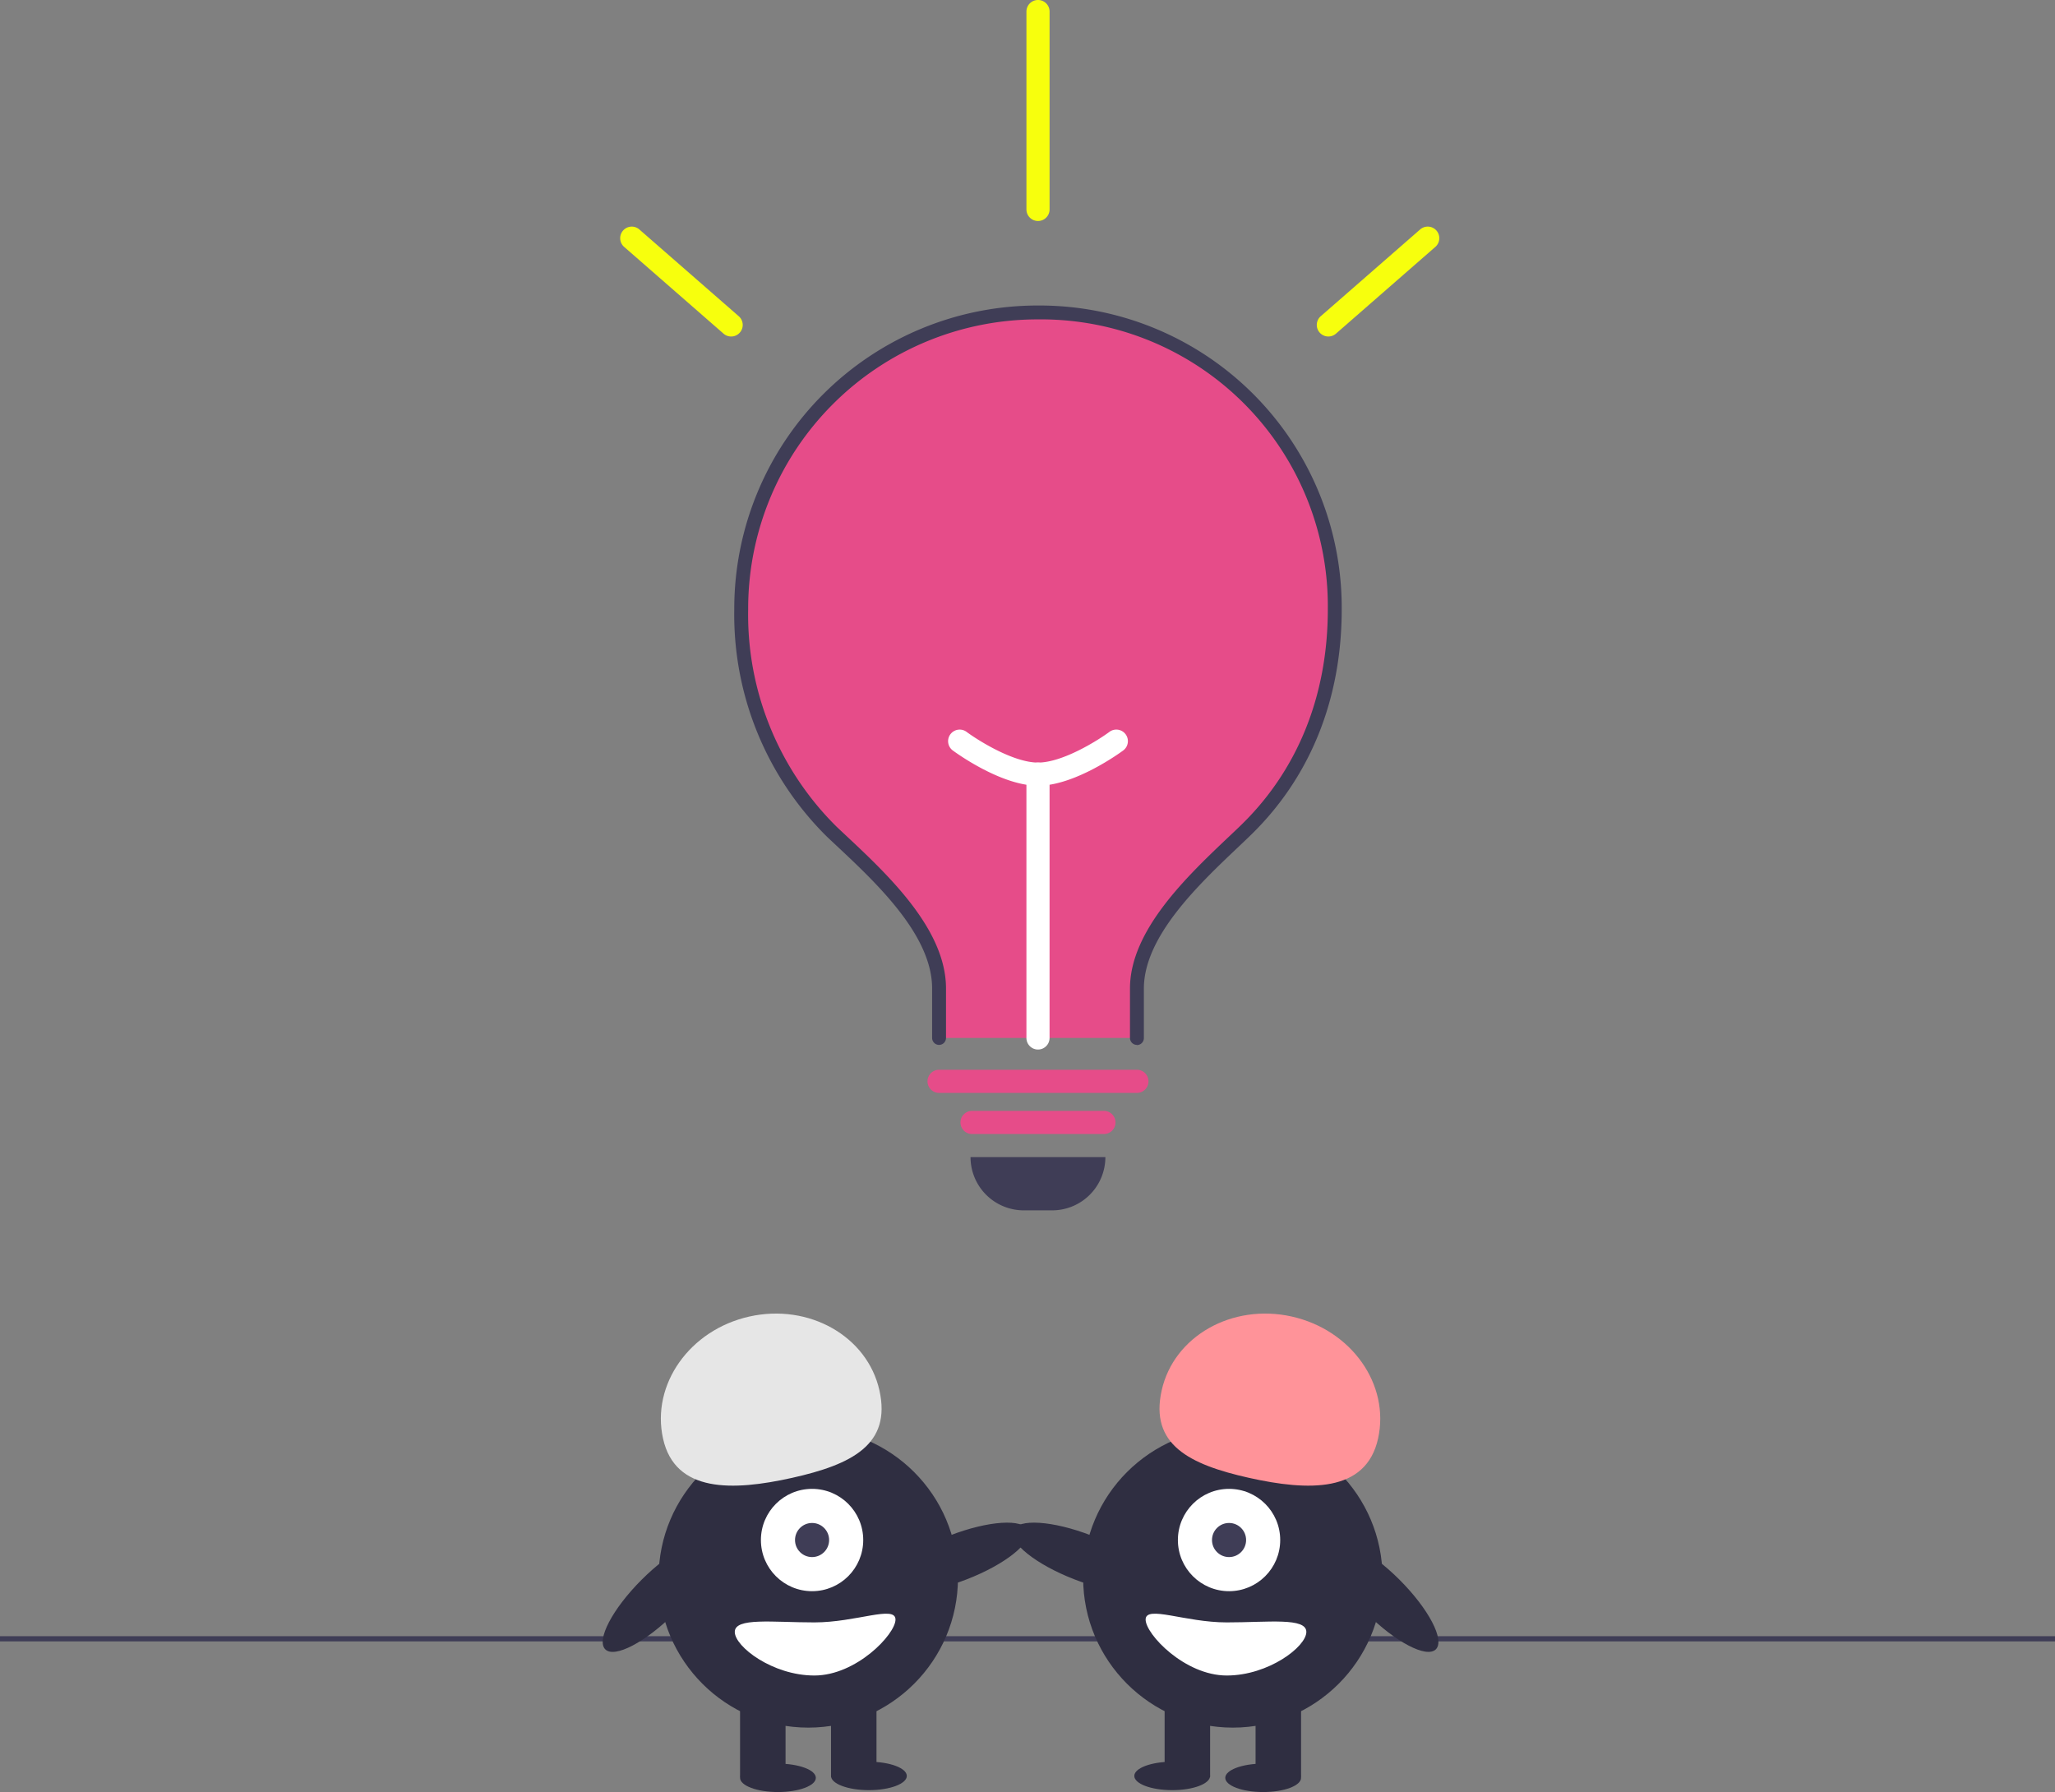 <svg xmlns="http://www.w3.org/2000/svg" width="191" height="166.555" viewBox="0 0 191 166.555">
  <rect x="0" y="0" width="191" height="166.555" fill="#808080" stroke="none"/>
  <g id="minion-together" transform="translate(-92 -1036)">
    <path id="Path_274" data-name="Path 274" d="M151.4,500h12.533a4.947,4.947,0,0,1-4.947,4.947h-2.638A4.947,4.947,0,0,1,151.4,500Z" transform="translate(30.805 643.545)" fill="#3f3d56"/>
    <path id="Path_275" data-name="Path 275" d="M360.536,261.115v-4.6c0-5.555,6.042-10.809,9.961-14.558,5.524-5.281,8.428-12.376,8.428-20.688a27.584,27.584,0,1,0-55.167-.153q0,.077,0,.153a28.394,28.394,0,0,0,8.428,20.688c3.9,3.68,9.961,8.946,9.961,14.558v4.6" transform="translate(-162.865 871.354)" fill="#e64c89"/>
    <path id="Path_276" data-name="Path 276" d="M358.181,259.685a.645.645,0,0,1-.645-.645v-4.6c0-5.4,5.33-10.449,9.221-14.133.323-.306.637-.6.938-.891,5.384-5.147,8.229-12.139,8.229-20.222a26.652,26.652,0,0,0-26.938-26.939h-.076a26.893,26.893,0,0,0-26.862,26.787v.15a27.726,27.726,0,0,0,8.226,20.22c.265.25.54.508.822.772,3.942,3.691,9.341,8.745,9.341,14.255v4.6a.645.645,0,0,1-1.291,0v-4.6c0-4.95-5.163-9.784-8.932-13.313-.284-.265-.56-.524-.826-.775a29.018,29.018,0,0,1-8.631-21.157v-.155a28.186,28.186,0,0,1,28.151-28.074h.08A28.082,28.082,0,0,1,377.216,219.2c0,8.443-2.983,15.758-8.628,21.154-.3.29-.619.589-.943.9-3.721,3.523-8.818,8.347-8.818,13.2v4.6a.645.645,0,0,1-.645.645Z" transform="translate(-160.511 873.43)" fill="#3f3d56"/>
    <path id="Path_277" data-name="Path 277" d="M431.837,541.1H419.577a1.075,1.075,0,1,1,0-2.151h12.259a1.075,1.075,0,1,1,0,2.151Z" transform="translate(-237.231 600.298)" fill="#e64c89"/>
    <path id="Path_273" data-name="Path 273" d="M281.773,167.082a1.071,1.071,0,0,1-.707-.265l-9.236-8.062a1.075,1.075,0,0,1,1.414-1.62l9.236,8.062a1.075,1.075,0,0,1-.708,1.886Z" transform="translate(-121.818 900.193)" fill="#f7ff0d"/>
    <path id="Path_278" data-name="Path 278" d="M573.552,167.082a1.075,1.075,0,0,1-.708-1.886l9.236-8.062a1.075,1.075,0,0,1,1.414,1.62l-9.236,8.062A1.071,1.071,0,0,1,573.552,167.082Z" transform="translate(-358.087 900.193)" fill="#f7ff0d"/>
    <path id="Path_279" data-name="Path 279" d="M423.718,523.349H405.328a1.075,1.075,0,0,1,0-2.151h18.389a1.075,1.075,0,0,1,0,2.151Z" transform="translate(-226.047 614.228)" fill="#e64c89"/>
    <path id="Path_280" data-name="Path 280" d="M448.076,415.127A1.075,1.075,0,0,1,447,414.051V389.532a1.075,1.075,0,0,1,2.151,0v24.519A1.075,1.075,0,0,1,448.076,415.127Z" transform="translate(-259.6 718.418)" fill="#fff"/>
    <path id="Path_281" data-name="Path 281" d="M421.513,379.423c-3.475,0-7.741-3.144-7.921-3.277a1.075,1.075,0,1,1,1.284-1.726c1.069.793,4.346,2.852,6.637,2.852s5.568-2.059,6.638-2.853a1.075,1.075,0,1,1,1.283,1.726C429.255,376.279,424.988,379.423,421.513,379.423Z" transform="translate(-233.037 729.603)" fill="#fff"/>
    <path id="Path_282" data-name="Path 282" d="M448.075,79.485A1.076,1.076,0,0,1,447,78.41V60.02a1.075,1.075,0,0,1,2.151,0V78.41a1.075,1.075,0,0,1-1.075,1.075Z" transform="translate(-259.599 977.055)" fill="#f7ff0d"/>
    <g id="Group_29" data-name="Group 29" transform="translate(92 1158.087)">
      <rect id="Rectangle_162" data-name="Rectangle 162" width="191" height="0.482" transform="translate(0 29.985)" fill="#3f3d56"/>
      <ellipse id="Ellipse_123" data-name="Ellipse 123" cx="6.956" cy="2.184" rx="6.956" ry="2.184" transform="translate(81.784 23.142) rotate(-21.176)" fill="#2f2e41"/>
      <ellipse id="Ellipse_124" data-name="Ellipse 124" cx="13.913" cy="13.913" rx="13.913" ry="13.913" transform="translate(61.212 10.655)" fill="#2f2e41"/>
      <rect id="Rectangle_163" data-name="Rectangle 163" width="4.227" height="7.573" transform="translate(68.785 35.487)" fill="#2f2e41"/>
      <rect id="Rectangle_164" data-name="Rectangle 164" width="4.227" height="7.573" transform="translate(77.238 35.487)" fill="#2f2e41"/>
      <ellipse id="Ellipse_125" data-name="Ellipse 125" cx="3.522" cy="1.321" rx="3.522" ry="1.321" transform="translate(68.784 41.827)" fill="#2f2e41"/>
      <ellipse id="Ellipse_126" data-name="Ellipse 126" cx="3.522" cy="1.321" rx="3.522" ry="1.321" transform="translate(77.238 41.651)" fill="#2f2e41"/>
      <circle id="Ellipse_127" data-name="Ellipse 127" cx="4.755" cy="4.755" r="4.755" transform="translate(70.722 16.291)" fill="#fff"/>
      <circle id="Ellipse_128" data-name="Ellipse 128" cx="1.585" cy="1.585" r="1.585" transform="translate(73.892 19.461)" fill="#3f3d56"/>
      <path id="Path_259" data-name="Path 259" d="M441.773,492.52c-1.123-5.031,2.468-10.115,8.021-11.355S460.76,483,461.883,488.03s-2.557,6.887-8.11,8.127S442.9,497.551,441.773,492.52Z" transform="translate(-380.145 -480.891)" fill="#e6e6e6"/>
      <ellipse id="Ellipse_129" data-name="Ellipse 129" cx="6.956" cy="2.184" rx="6.956" ry="2.184" transform="translate(54.712 29.661) rotate(-45)" fill="#2f2e41"/>
      <path id="Path_260" data-name="Path 260" d="M473.5,612.287c0,1.362,3.506,4.051,7.4,4.051s7.538-3.834,7.538-5.2-3.648.264-7.538.264S473.5,610.925,473.5,612.287Z" transform="translate(-405.207 -582.7)" fill="#fff"/>
      <ellipse id="Ellipse_130" data-name="Ellipse 130" cx="2.184" cy="6.956" rx="2.184" ry="6.956" transform="translate(93.374 22.189) rotate(-68.824)" fill="#2f2e41"/>
      <ellipse id="Ellipse_131" data-name="Ellipse 131" cx="13.913" cy="13.913" rx="13.913" ry="13.913" transform="translate(100.672 10.655)" fill="#2f2e41"/>
      <rect id="Rectangle_165" data-name="Rectangle 165" width="4.227" height="7.573" transform="translate(120.925 43.06) rotate(180)" fill="#2f2e41"/>
      <rect id="Rectangle_166" data-name="Rectangle 166" width="4.227" height="7.573" transform="translate(112.472 43.06) rotate(180)" fill="#2f2e41"/>
      <ellipse id="Ellipse_132" data-name="Ellipse 132" cx="3.522" cy="1.321" rx="3.522" ry="1.321" transform="translate(113.881 41.827)" fill="#2f2e41"/>
      <ellipse id="Ellipse_133" data-name="Ellipse 133" cx="3.522" cy="1.321" rx="3.522" ry="1.321" transform="translate(105.427 41.651)" fill="#2f2e41"/>
      <circle id="Ellipse_134" data-name="Ellipse 134" cx="4.755" cy="4.755" r="4.755" transform="translate(109.478 16.291)" fill="#fff"/>
      <circle id="Ellipse_135" data-name="Ellipse 135" cx="1.585" cy="1.585" r="1.585" transform="translate(112.648 19.461)" fill="#3f3d56"/>
      <path id="Path_261" data-name="Path 261" d="M677.354,492.52c1.123-5.031-2.468-10.115-8.021-11.355S658.367,483,657.244,488.03s2.557,6.887,8.11,8.127S676.23,497.551,677.354,492.52Z" transform="translate(-549.273 -480.891)" fill="#ff9399"/>
      <ellipse id="Ellipse_136" data-name="Ellipse 136" cx="2.184" cy="6.956" rx="2.184" ry="6.956" transform="translate(122.073 22.911) rotate(-45)" fill="#2f2e41"/>
      <path id="Path_262" data-name="Path 262" d="M666,612.287c0,1.362-3.506,4.051-7.4,4.051s-7.538-3.834-7.538-5.2,3.648.264,7.538.264S666,610.925,666,612.287Z" transform="translate(-544.583 -582.7)" fill="#fff"/>
    </g>
  </g>
</svg>
